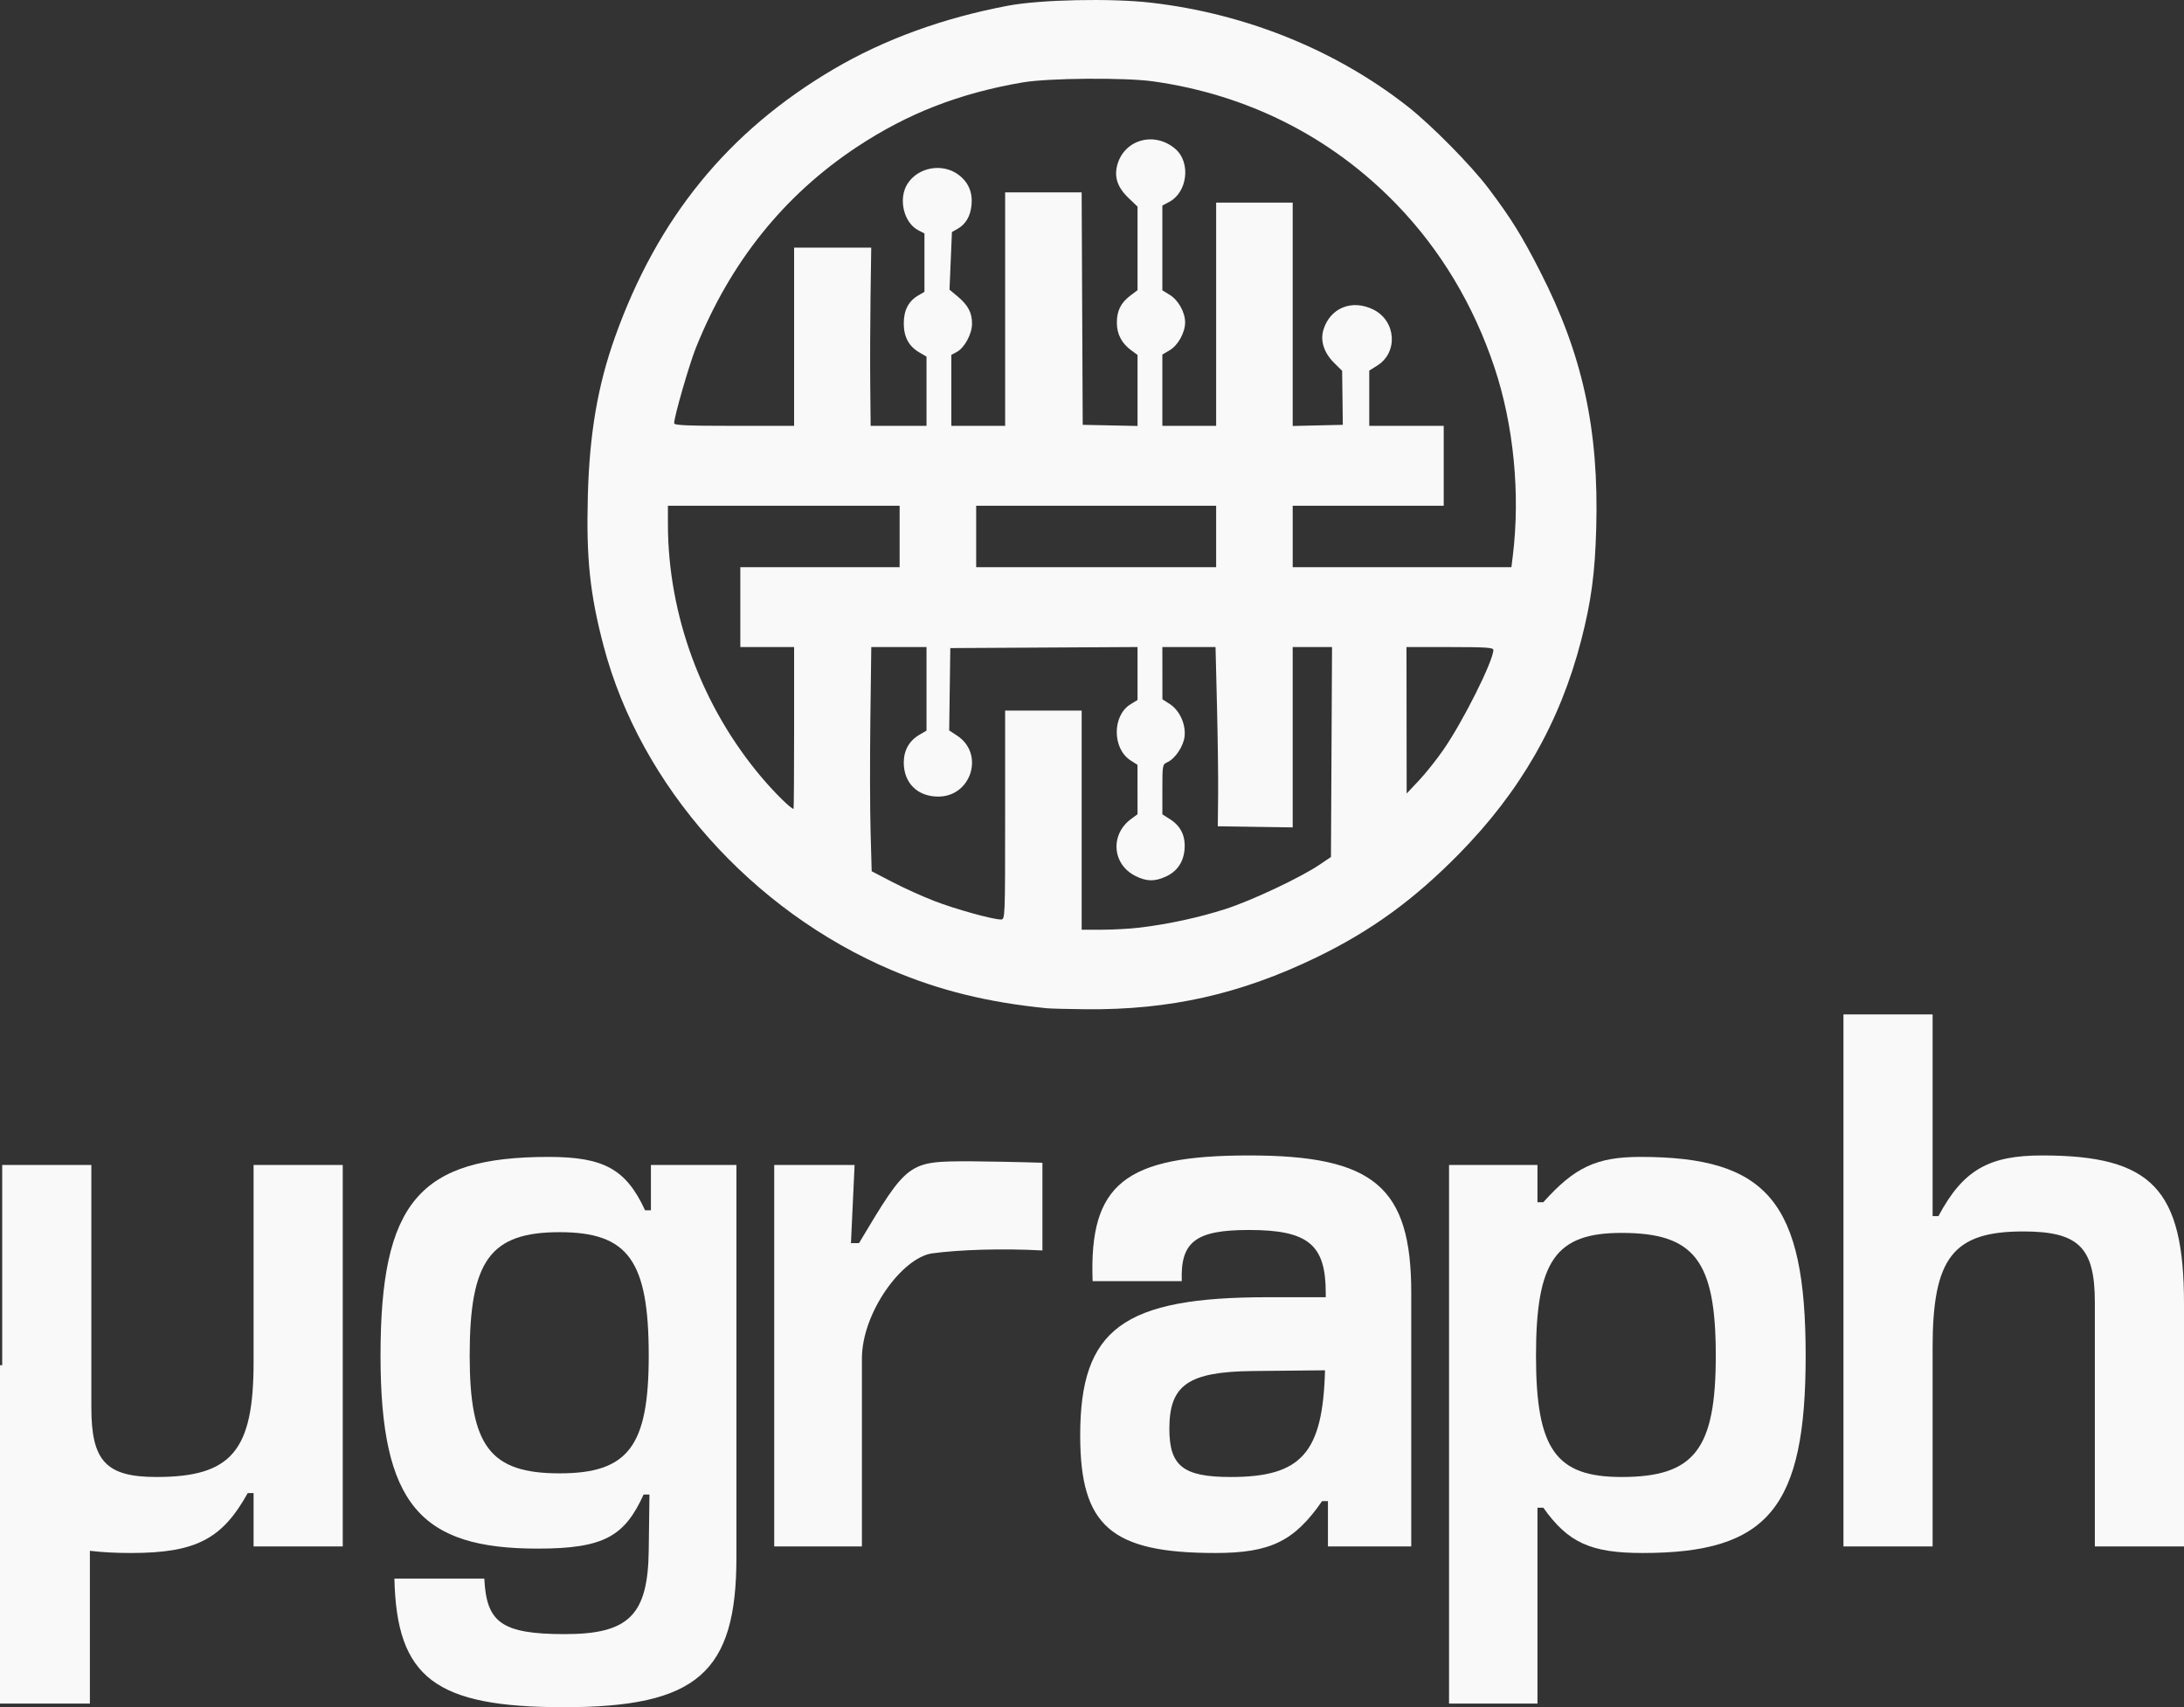 <?xml version="1.0" encoding="UTF-8" standalone="no"?>
<svg
   width="573.796"
   height="448.53"
   version="1.1"
   id="svg1"
   preserveAspectRatio="none"
   sodipodi:docname="logo-black.svg"
   xmlns:inkscape="http://www.inkscape.org/namespaces/inkscape"
   xmlns:sodipodi="http://sodipodi.sourceforge.net/DTD/sodipodi-0.dtd"
   xmlns="http://www.w3.org/2000/svg"
   xmlns:svg="http://www.w3.org/2000/svg">
  <rect width="100%" height="100%" fill="#333333" stroke="none"/>
  <sodipodi:namedview
     id="namedview1"
     pagecolor="#ffffff"
     bordercolor="#000000"
     borderopacity="0.25"
     inkscape:showpageshadow="2"
     inkscape:pageopacity="0.0"
     inkscape:pagecheckerboard="0"
     inkscape:deskcolor="#d1d1d1"
     inkscape:zoom="0.48407672"
     inkscape:cx="427.61817"
     inkscape:cy="132.21045"
     inkscape:window-width="1800"
     inkscape:window-height="1001"
     inkscape:window-x="0"
     inkscape:window-y="44"
     inkscape:window-maximized="1"
     inkscape:current-layer="svg1"
     showguides="true">
    <sodipodi:guide
       position="652.789,205.529"
       orientation="0,-1"
       id="guide19"
       inkscape:locked="false" />
  </sodipodi:namedview>
  <defs
     id="defs1" />
  <path
     style="fill:#f9f9f9;stroke-width:0.541"
     d="m 274.945,264.89 c -15.331,-1.523 -28.04,-4.643 -40.602,-9.968 -36.835,-15.616 -66.084,-48.499 -75.748,-85.16 -3.612,-13.702 -4.59,-23.003 -4.154,-39.504 0.432,-16.357 2.602,-29.011 7.167,-41.784 11.177,-31.275 29.732,-54.008 57.353,-70.272 13.337,-7.853 28.86,-13.503 45.928,-16.715 8.463,-1.593 27.009,-1.984 37.432,-0.788 24.886,2.854 48.515,12.392 67.468,27.234 6.245,4.891 16.775,15.563 21.325,21.615 5.939,7.899 8.667,12.29 13.485,21.706 11.203,21.895 15.494,41.501 14.775,67.52 -0.328,11.884 -1.307,19.184 -3.947,29.422 -5.575,21.624 -15.952,39.748 -32.211,56.259 -11.829,12.012 -23.052,20.151 -37.304,27.055 -19.979,9.678 -38.565,13.862 -60.642,13.651 -4.634,-0.044 -9.281,-0.165 -10.327,-0.269 z m 24.473,-21.178 c 7.514,-0.9 15.597,-2.652 22.542,-4.884 6.869,-2.208 19.683,-8.244 24.73,-11.651 l 2.989,-2.017 0.141,-27.579 0.141,-27.579 h -5.168 -5.168 v 23.69 23.69 l -9.839,-0.147 -9.839,-0.147 0.085,-8.072 c 0.047,-4.44 -0.087,-15.034 -0.298,-23.543 l -0.383,-15.471 h -6.984 -6.984 l 0.007,6.861 0.007,6.861 1.942,1.246 c 2.564,1.645 4.243,5.331 3.88,8.518 -0.296,2.601 -2.463,5.839 -4.533,6.773 -1.271,0.573 -1.303,0.748 -1.303,7.138 v 6.55 l 2.038,1.301 c 2.801,1.788 4.053,4.363 3.797,7.808 -0.254,3.422 -1.957,5.913 -4.966,7.266 -2.952,1.327 -5.023,1.279 -7.951,-0.185 -6.123,-3.062 -6.699,-10.898 -1.103,-14.995 l 1.663,-1.217 -0.007,-6.491 -0.007,-6.491 -1.809,-1.16 c -4.842,-3.104 -4.855,-11.793 -0.022,-14.751 l 1.844,-1.129 v -6.957 -6.957 l -24.595,0.14 -24.595,0.14 -0.147,10.819 -0.147,10.819 2.1,1.376 c 7.233,4.739 3.739,16.002 -4.964,16.002 -5.459,0 -9.074,-3.571 -9.069,-8.961 0.003,-3.173 1.428,-5.709 4.079,-7.258 l 1.897,-1.108 v -10.979 -10.979 h -7.256 -7.256 l -0.24,18.969 c -0.132,10.433 -0.108,23.686 0.054,29.452 l 0.294,10.482 5.435,2.829 c 2.989,1.556 7.944,3.797 11.01,4.981 5.537,2.137 15.334,4.859 17.488,4.859 1.122,0 1.124,-0.055 1.124,-27.445 v -27.445 h 10.055 10.055 v 28.79 28.79 h 5.314 c 2.922,0 7.386,-0.248 9.919,-0.552 z m -90.783,-52.454 v -21.256 h -7.066 -7.066 v -10.494 -10.494 h 20.926 20.926 v -8.072 -8.072 h -30.437 -30.437 v 4.786 c 0,23.949 8.928,48.071 24.664,66.639 3.455,4.076 7.66,8.219 8.343,8.219 0.081,0 0.148,-9.565 0.148,-21.256 z m 170.602,5.702 c 5.186,-7.496 13.11,-23.344 13.11,-26.219 0,-0.604 -2.094,-0.74 -11.414,-0.74 h -11.414 l 0.024,19.238 0.024,19.238 3.204,-3.401 c 1.762,-1.87 4.672,-5.523 6.467,-8.118 z M 319.514,140.942 v -8.072 h -31.524 -31.524 v 8.072 8.072 h 31.524 31.524 z m 77.924,5.247 c 2.025,-16.301 0.269,-34.456 -4.801,-49.643 -5.496,-16.463 -14.211,-30.973 -25.774,-42.91 -17.128,-17.684 -39.139,-28.792 -63.927,-32.262 -7.405,-1.036 -27.519,-0.874 -34.242,0.277 -16.632,2.847 -30.24,8.145 -43.553,16.957 -19.156,12.68 -33.248,30.239 -42.274,52.679 -1.77,4.4 -5.739,18.147 -5.752,19.924 -0.004,0.523 3.507,0.673 15.757,0.673 h 15.762 V 88.474 65.065 h 10.131 10.131 l -0.183,12.781 c -0.101,7.029 -0.135,17.563 -0.076,23.409 l 0.107,10.628 h 7.338 7.338 v -9.095 -9.095 l -1.897,-1.108 c -2.766,-1.616 -4.077,-4.063 -4.077,-7.608 0,-3.448 1.231,-5.848 3.759,-7.326 l 1.672,-0.978 v -7.673 -7.673 l -1.578,-0.808 c -3.855,-1.974 -5.359,-8.257 -2.913,-12.174 2.774,-4.444 9.248,-5.599 13.478,-2.405 2.557,1.931 3.703,4.613 3.383,7.914 -0.286,2.942 -1.507,5.038 -3.643,6.252 l -1.507,0.857 -0.318,7.568 -0.318,7.568 2.16,1.807 c 2.717,2.273 3.758,4.248 3.758,7.133 0,2.702 -1.981,6.363 -4.031,7.449 l -1.404,0.744 v 9.326 9.326 h 7.066 7.066 V 81.209 50.535 h 10.051 10.051 l 0.14,30.539 0.14,30.539 7.202,0.15 7.202,0.15 v -9.332 -9.332 l -1.663,-1.217 c -2.503,-1.832 -3.768,-4.254 -3.77,-7.218 -0.003,-3.162 1.031,-5.252 3.53,-7.14 l 1.903,-1.437 v -10.977 -10.977 l -2.389,-2.278 c -2.743,-2.616 -3.714,-5.264 -3.031,-8.264 1.596,-7.005 9.8,-9.445 15.395,-4.579 4.063,3.533 3.15,11.325 -1.625,13.871 l -1.828,0.975 v 11.135 11.135 l 1.919,1.174 c 2.279,1.395 4.06,4.576 4.06,7.254 0,2.684 -1.881,6.054 -4.106,7.353 l -1.873,1.094 v 9.364 9.364 h 7.066 7.066 V 82.554 53.226 h 10.055 10.055 v 29.345 29.345 l 6.583,-0.151 6.583,-0.151 -0.087,-7.093 -0.087,-7.093 -2.089,-2.069 c -2.677,-2.651 -3.709,-5.813 -2.836,-8.696 1.752,-5.791 7.53,-8.128 13.149,-5.32 5.978,2.988 6.531,11.25 0.985,14.717 l -2.09,1.306 v 7.258 7.258 h 9.783 9.783 v 10.494 10.494 h -19.839 -19.839 v 8.072 8.072 h 28.731 28.731 z"
     id="path2"
     inkscape:export-filename="../../../../../../Code/µgraph/assets/logo-black.png"
     inkscape:export-xdpi="97.623848"
     inkscape:export-ydpi="97.623848" />
  <g
     id="g19"
     inkscape:export-filename="logo-black.svg"
     inkscape:export-xdpi="102.73557"
     inkscape:export-ydpi="102.73557"
     style="fill:#f9f9f9">
    <path
       d="M 2.9296875e-6,447.57 H 23.616 v -40.128 c 3.264,0.384 6.72,0.576 10.752,0.576 17.088,0 24,-3.648 30.72,-15.744 h 1.536 v 14.016 h 23.424 v -100.224 h -23.424 v 51.84 c 0,23.232 -5.76,30.144 -25.536,30.144 -13.248,0 -17.088,-4.224 -17.088,-18.24 v -63.744 H 0.576 v 52.608 H 2.9296875e-6 Z"
       id="text19"
       style="font-weight:bold;font-size:192px;font-family:'Berkeley Mono';-inkscape-font-specification:'Berkeley Mono Bold';letter-spacing:-14.42px;word-spacing:0px;fill:#f9f9f9"
       aria-label="µ" />
    <path
       d="m 148.167,448.53 c 34.944,0 45.312,-9.024 45.312,-39.36 v -103.104 h -22.464 v 11.904 h -1.536 c -4.992,-10.752 -10.752,-14.016 -25.344,-14.016 -33.984,0 -44.16,11.904 -44.16,52.224 0,39.168 10.56,50.688 41.28,50.688 17.472,0 22.848,-3.264 27.84,-14.208 h 1.536 l -0.192,14.592 c -0.192,17.088 -5.184,22.08 -22.08,22.08 -16.896,0 -20.544,-3.264 -21.12,-14.592 h -23.616 c 0.576,26.112 10.752,33.792 44.544,33.792 z m -24.768,-92.352 c 0,-24.96 5.376,-32.448 23.616,-32.448 18.048,0 23.424,7.488 23.424,32.448 0,23.808 -5.376,30.912 -23.424,30.912 -18.24,0 -23.616,-7.104 -23.616,-30.912 z"
       id="text18"
       style="font-weight:bold;font-size:192px;font-family:'Berkeley Mono';-inkscape-font-specification:'Berkeley Mono Bold';letter-spacing:-24.4px;word-spacing:0px;fill:#f9f9f9"
       aria-label="g" />
    <path
       d="m 203.407,406.29 h 23.04 v -49.344 c 0,-12.096 10.56,-26.496 18.432,-27.648 7.104,-0.96 18.24,-1.344 28.992,-0.768 v -23.04 c -5.76,-0.192 -16.32,-0.384 -18.816,-0.384 -16.512,0 -16.512,0 -29.376,21.504 h -2.112 l 0.96,-20.544 h -21.12 z"
       id="text17"
       style="font-weight:bold;font-size:192px;font-family:'Berkeley Mono';-inkscape-font-specification:'Berkeley Mono Bold';letter-spacing:-24.4px;word-spacing:0px;fill:#f9f9f9"
       aria-label="r" />
    <path
       d="m 319.318,408.018 c 14.4,0 20.736,-3.072 28.032,-13.632 h 1.536 v 11.904 h 21.888 v -66.624 c 0,-27.84 -9.792,-36.096 -42.624,-36.096 -32.64,0 -42.048,7.488 -41.088,33.024 h 23.424 c -0.384,-10.368 3.648,-13.44 17.664,-13.44 15.552,0 20.16,3.84 20.16,16.512 v 1.152 h -15.168 c -38.016,0 -49.344,8.256 -49.344,36.288 0,23.808 8.064,30.912 35.52,30.912 z m -12.096,-32.64 c 0,-11.52 4.992,-14.976 21.888,-15.168 l 19.008,-0.192 c -0.576,21.696 -6.144,28.032 -24.768,28.032 -12.48,0 -16.128,-2.88 -16.128,-12.672 z"
       id="text16"
       style="font-weight:bold;font-size:192px;font-family:'Berkeley Mono';-inkscape-font-specification:'Berkeley Mono Bold';letter-spacing:-14.42px;word-spacing:0px;fill:#f9f9f9"
       aria-label="a" />
    <path
       d="m 380.701,447.57 h 23.232 v -51.456 h 1.536 c 6.528,9.216 12.48,11.904 26.112,11.904 33.024,0 42.816,-11.904 42.816,-51.84 0,-40.32 -9.984,-52.224 -43.392,-52.224 -11.52,0 -17.28,2.688 -25.536,11.904 h -1.536 v -9.792 h -23.232 z m 22.848,-91.392 c 0,-24.96 5.184,-32.256 22.464,-32.256 19.2,0 24.768,7.296 24.768,32.256 0,24.576 -5.568,31.872 -24.768,31.872 -17.28,0 -22.464,-7.296 -22.464,-31.872 z"
       id="text15"
       style="font-weight:bold;font-size:192px;font-family:'Berkeley Mono';-inkscape-font-specification:'Berkeley Mono Bold';letter-spacing:-14.42px;word-spacing:0px;fill:#f9f9f9"
       aria-label="p" />
    <path
       d="m 484.324,406.29 h 23.424 v -52.224 c 0,-23.616 5.376,-30.528 23.808,-30.528 14.592,0 18.816,4.224 18.816,18.624 v 64.128 h 23.424 v -63.744 c 0,-30.144 -8.448,-38.976 -37.248,-38.976 -13.824,0 -20.736,3.648 -27.264,15.936 h -1.536 v -52.992 h -23.424 z"
       id="text14"
       style="font-weight:bold;font-size:192px;font-family:'Berkeley Mono';-inkscape-font-specification:'Berkeley Mono Bold';letter-spacing:-14.42px;word-spacing:0px;fill:#f9f9f9"
       aria-label="h" />
  </g>
</svg>
